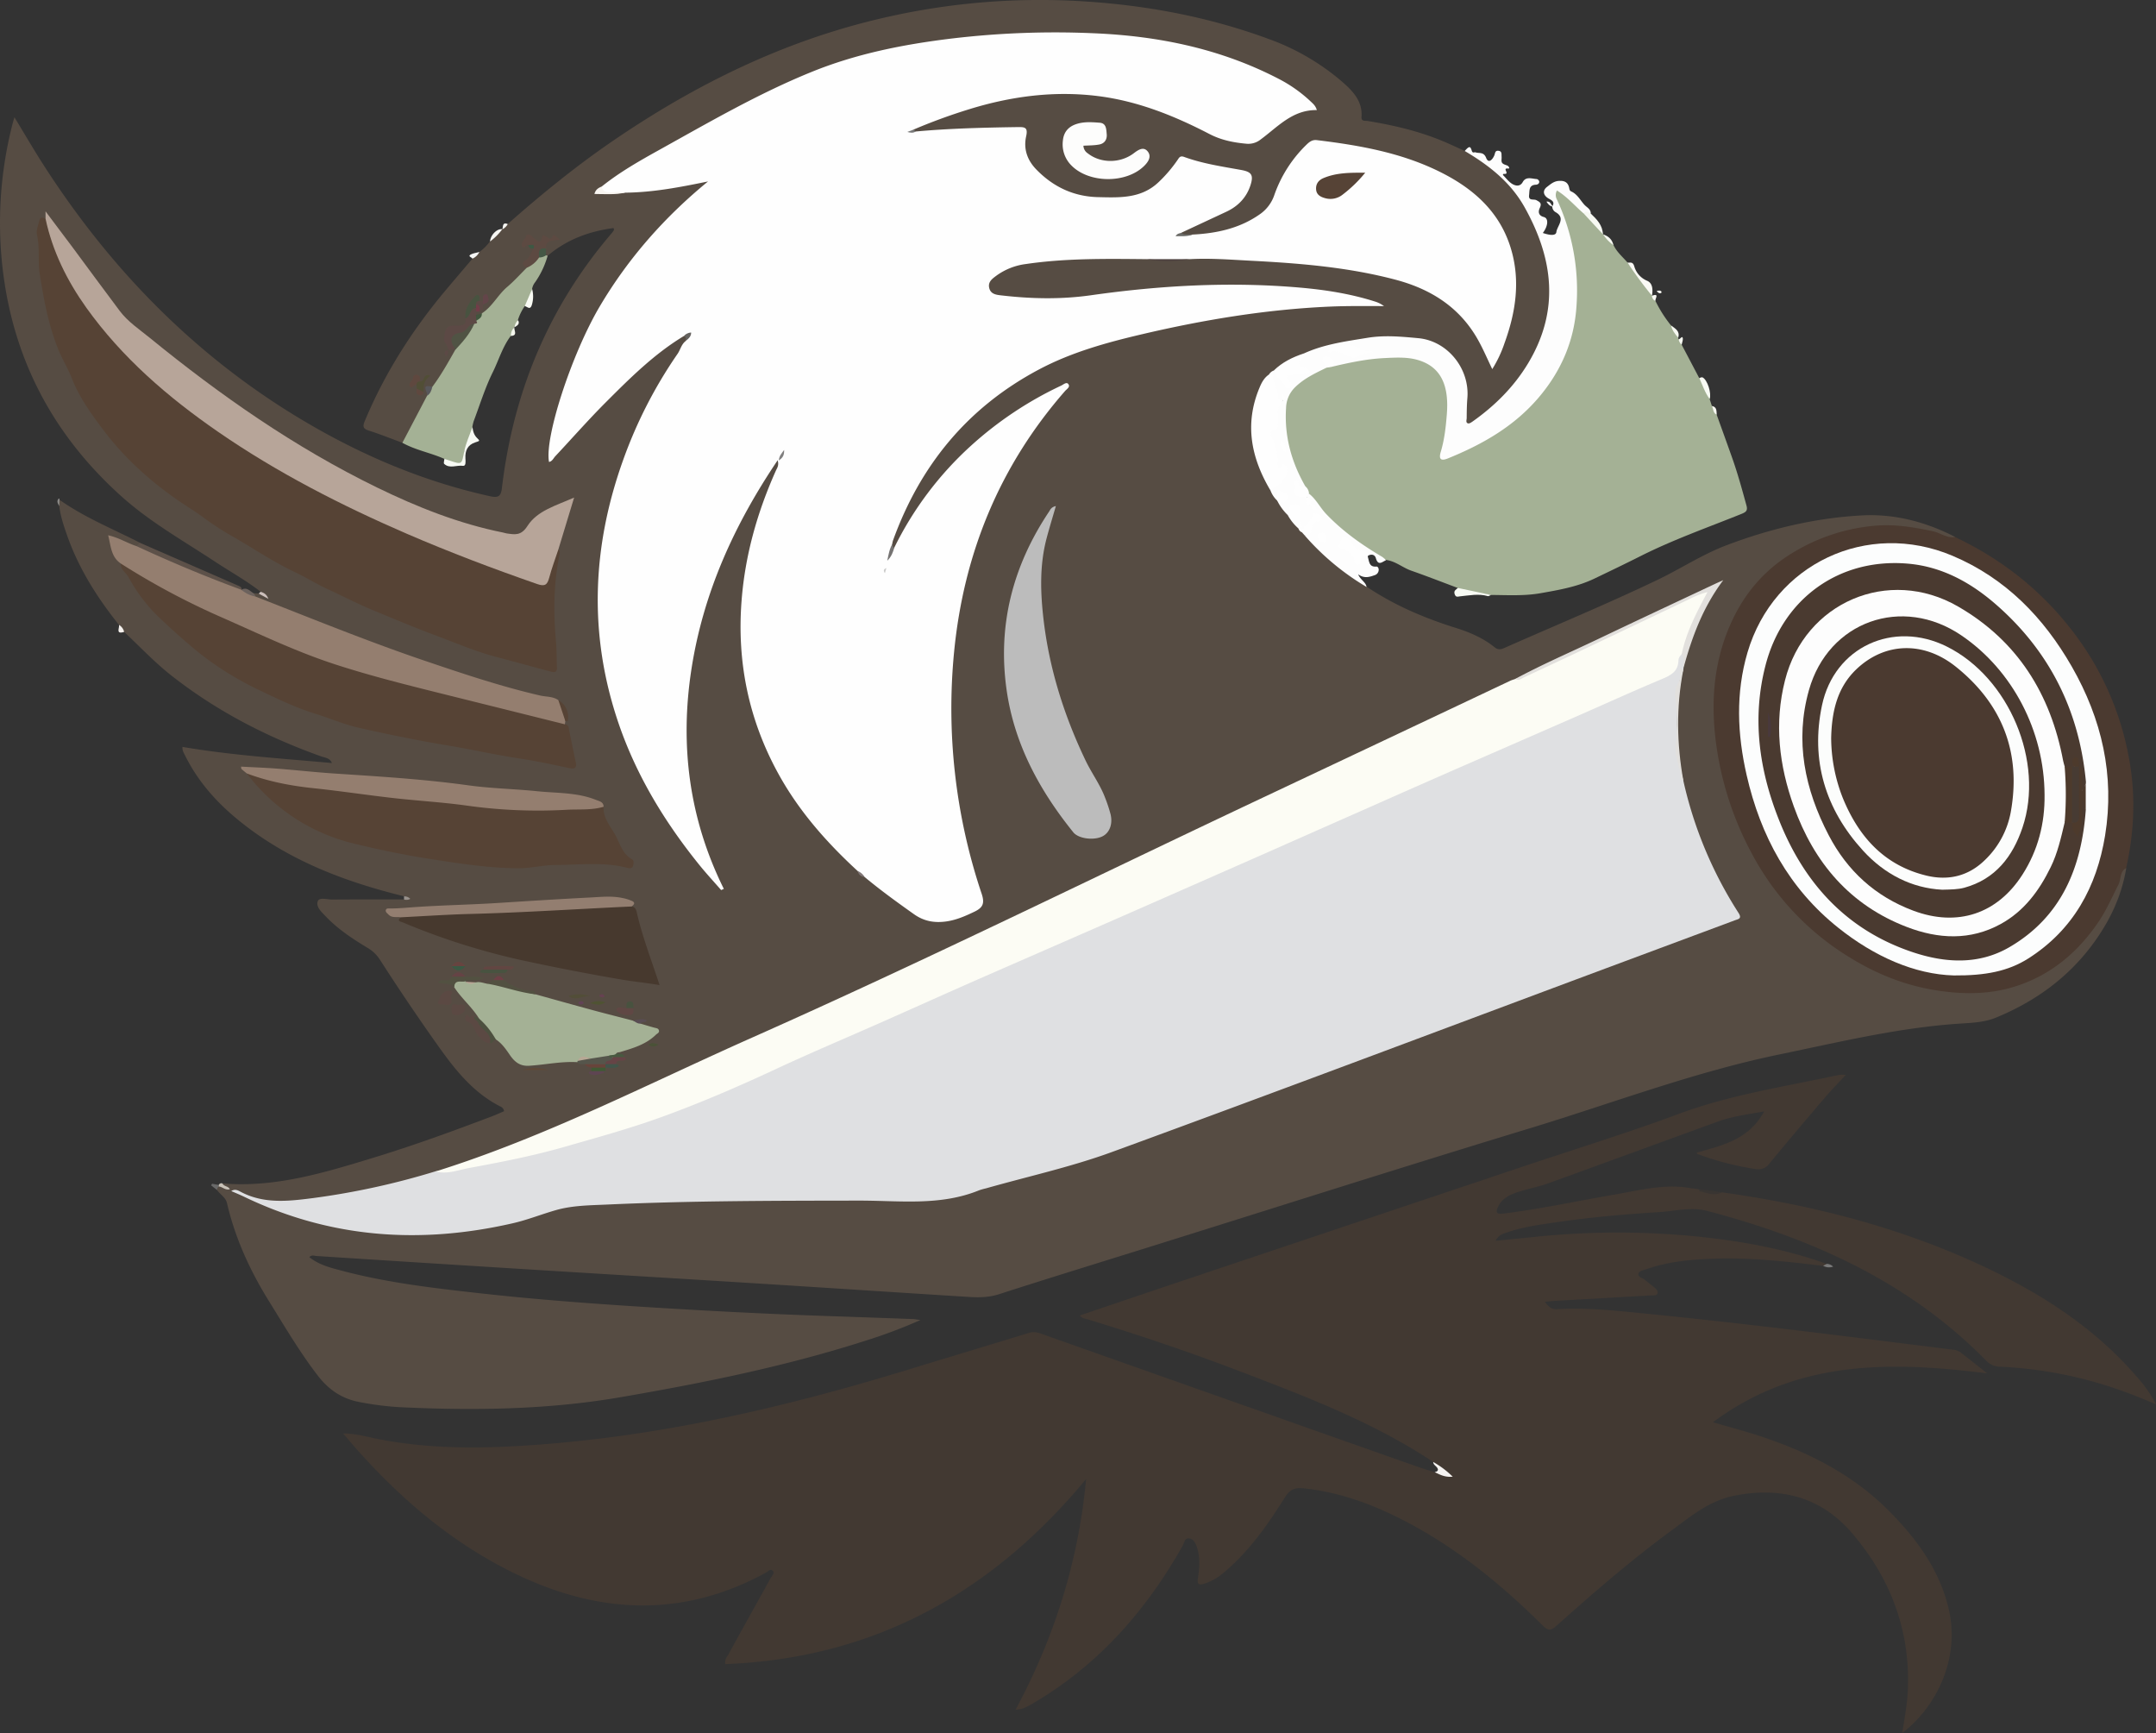 <svg xmlns="http://www.w3.org/2000/svg" viewBox="0 0 1231.81 989.89"><rect x="0" y="0" width="1231.81" height="989.89" fill="#333333" stroke="none"/><defs><style>.cls-1{fill:#564c43;}.cls-2{fill:#423932;}.cls-3{fill:#a4b195;}.cls-4{fill:#4b3a30;}.cls-5{fill:#fdfdfd;}.cls-6{fill:#5d5149;}.cls-7{fill:#f7faf4;}.cls-8{fill:#f8fbf4;}.cls-9{fill:#fafaf5;}.cls-10{fill:#f7f9f3;}.cls-11{fill:#f8faf3;}.cls-12{fill:#f5f3f1;}.cls-13{fill:#f6f6f3;}.cls-14{fill:#393532;}.cls-15{fill:#6c625d;}.cls-16{fill:#f6f8f1;}.cls-17{fill:#f6f7f6;}.cls-18{fill:#c8c1b7;}.cls-19{fill:#f5f1ee;}.cls-20{fill:#ccbfbb;}.cls-21{fill:#696969;}.cls-22{fill:#f4f7ee;}.cls-23{fill:#797979;}.cls-24{fill:#97908b;}.cls-25{fill:#8a8987;}.cls-26{fill:#fefefe;}.cls-27{fill:#dfe0e2;}.cls-28{fill:#fcfcf4;}.cls-29{fill:#564335;}.cls-30{fill:#b7a599;}.cls-31{fill:#947e6f;}.cls-32{fill:#bcbcbc;}.cls-33{fill:#47392e;}.cls-34{fill:#937e70;}.cls-35{fill:#fdfdfc;}.cls-36{fill:#e2e0dd;}.cls-37{fill:#5d4a42;}.cls-38{fill:#5c4945;}.cls-39{fill:#5b4943;}.cls-40{fill:#505344;}.cls-41{fill:#525141;}.cls-42{fill:#55554b;}.cls-43{fill:#485340;}.cls-44{fill:#4d503f;}.cls-45{fill:#604744;}.cls-46{fill:#624642;}.cls-47{fill:#5f4837;}.cls-48{fill:#f8f5f1;}.cls-49{fill:#524e38;}.cls-50{fill:#514e36;}.cls-51{fill:#5f483f;}.cls-52{fill:#664446;}.cls-53{fill:#4e4240;}.cls-54{fill:#68443b;}.cls-55{fill:#5e4552;}.cls-56{fill:#455745;}.cls-57{fill:#634549;}.cls-58{fill:#48523f;}.cls-59{fill:#4f5333;}.cls-60{fill:#41554a;}.cls-61{fill:#405934;}.cls-62{fill:#654345;}.cls-63{fill:#674440;}.cls-64{fill:#3b5944;}.cls-65{fill:#58575b;}.cls-66{fill:#757372;}.cls-67{fill:#485940;}.cls-68{fill:#594d53;}.cls-69{fill:#6e4046;}.cls-70{fill:#6a6a67;}.cls-71{fill:#4a5237;}.cls-72{fill:#65625f;}.cls-73{fill:#41553d;}.cls-74{fill:#3e5843;}.cls-75{fill:#664151;}.cls-76{fill:#624256;}.cls-77{fill:#713d48;}.cls-78{fill:#b9a697;}.cls-79{fill:#807676;}.cls-80{fill:#787878;}.cls-81{fill:#fcfdfd;}.cls-82{fill:#564336;}.cls-83{fill:#807f7f;}.cls-84{fill:#cbcbca;}.cls-85{fill:#b7a895;}.cls-86{fill:#4a3a30;}.cls-87{fill:#4d3a2c;}.cls-88{fill:#473b33;}.cls-89{fill:#49393c;}.cls-90{fill:#fcfdfc;}</style></defs><title>Ресурс 1</title><g id="Слой_2" data-name="Слой 2"><g id="Слой_1-2" data-name="Слой 1"><path class="cls-1" d="M229.9,252.92c-6.37-2.34-12.67-4.9-19.14-6.94-3.51-1.11-3.6-2.48-2.3-5.59,11.27-27,26.78-51.36,45.47-73.77,5.28-6.32,10.65-12.58,16-18.87.69-1.95,2.61-2.62,4-3.85a27.41,27.41,0,0,0,6-6c1.58-3.1,4.3-5,7-7h0c.82-1.22,1.58-2.52,3.15-2.95,18.95-16.72,38.5-32.67,59.38-47,47.16-32.33,97.67-57.29,153.63-70.37A397.19,397.19,0,0,1,617.57.68c36.76,2.17,72.58,8.82,107.15,21.53a133.86,133.86,0,0,1,42,24.38c6,5.26,11.8,11,11.17,20.13-.2,2.82,2,2.14,3.39,2.37,15.81,2.56,31.29,6.26,46,12.78,3.18,1.41,6.33,2.87,9.49,4.31a50.62,50.62,0,0,1,18.84,11.41,95.63,95.63,0,0,1,24.58,37c12.42,33.29,5.83,62.82-17.69,88.88-5.56,6.16-11.39,12.17-18.38,16.83-1.76,1.18-3.5,3.09-5.82,1.78s-1.62-3.79-1.78-5.9c-.47-6.27,1.28-12.49-.37-18.86-3.08-11.85-14.58-21.82-26.68-23.12-22-2.36-43.09,1.23-63.78,8.34-6.11,2.62-12.2,5.3-17.21,9.86a29.66,29.66,0,0,0-3.34,2.78c-8.35,11-10.21,23.5-8.33,36.72a75.84,75.84,0,0,0,9.38,26.54,65.57,65.57,0,0,0,3.88,6.5c.28.36.53.74.77,1.12,1.71,2.63,3.67,5.08,5.62,7.54,1.73,2.6,3.94,4.82,5.74,7.37.7.83,1.46,1.62,2.24,2.38s1.59,1.55,2.4,2.32a179.09,179.09,0,0,0,29.88,25.84,22.6,22.6,0,0,1,4.06,3.57c15.7,10.58,32.92,17.93,50.9,23.55,8,2.5,15.59,5.74,22.13,11,2.09,1.69,3.6,1.41,5.79.44,29.16-12.91,58.67-25.08,87.4-38.86,13.28-6.36,25.7-14.59,39.59-19.83,25-9.45,50.92-15.62,77.61-17,18.48-.92,36.23,3.78,52.81,12.3-1.34,2.41-3.17,1.07-4.79.53-27.94-9.32-55.12-7.6-81.28,6-26.49,13.78-41.61,36.14-47.66,64.94-5.9,28-1.95,55.22,7,82A161,161,0,0,0,1027,521.48a149.94,149.94,0,0,0,43.58,31.34c23.8,11.43,48.66,16.49,74.7,10.71,20.57-4.57,36.68-16.29,49.26-33.45,7.27-9.91,12.48-20.59,17-31.83.56-1.39,1.32-2.78,3.27-2.4-2.65,16.28-9.64,30.69-19.38,43.77-14.27,19.17-33,32.56-55,41.62-6.8,2.8-14,3-21.08,3.47-34.85,2.33-68.65,10.54-102.68,17.58-48.5,10-94.77,27.61-142,42-72.39,22-144.48,45-216.7,67.58-29,9.08-58.14,18-87.1,27.35-5.79,1.88-11.43,1.95-17.22,1.59-40.38-2.52-80.75-5.19-121.13-7.72-44.86-2.8-89.74-5.47-134.61-8.26q-58.58-3.64-117.14-7.41c-1.22-.07-2.55-.84-4.06.65,5.42,4.34,11.85,6,18.12,7.63,26.13,7,52.92,10.06,79.71,13.05,30.44,3.39,61,5.7,91.56,7.64,36.23,2.3,72.49,4.18,108.78,5.4q23.21.78,46.41,1.64c1.09,0,2.17.26,4.6.56a287.71,287.71,0,0,1-31.32,11.79c-45.71,14.67-92.61,24.13-139.85,32.27-41.94,7.23-84.13,7.73-126.45,5.72a171.69,171.69,0,0,1-22.76-2.9c-10-1.82-17.66-7-23.84-15C171.34,772.49,162.85,758,154,743.76c-11-17.66-19.6-36.24-24.31-56.55-.77-3.29-3.88-4.89-5.67-7.45-.8-1-.58-1.73.47-2.32.3-.07.71,0,.91-.22.54-.5,2.89,1.53,1.78-1.26,29.94,2.54,58-6.09,86-14.62,23-7,45.68-15.26,68.2-23.82,2.28-.86,4.49-1.89,6.62-2.8-.32-2.05-1.76-2.5-2.86-3.08-15.42-8.07-25.65-21.3-35.43-35.1q-16.87-23.81-32.63-48.34a20.92,20.92,0,0,0-7.07-6.78c-8.56-5.16-16.9-10.66-23.86-17.94-2.38-2.5-5.85-5.54-4.56-8.78.92-2.33,5.4-.85,8.27-.88,13.66-.11,27.32-.06,41-.07a3.3,3.3,0,0,1,1.89-.66,16,16,0,0,1-1.91-1.14c-35.19-8.61-68.42-21.44-96.56-45.11-11.81-9.93-21.73-21.48-28.6-35.43-.65-1.32-1.58-2.55-1.43-4.78,28.22,4.81,56.69,6.61,85.39,9.21-1.2-3-4-3-6.14-3.8-31.07-11.07-60-26-86-46.51C88,378,79.71,369.15,70.88,360.9c-1.93-.62-1.75-2.8-2.93-4-12.42-15.55-23-32.2-29.61-51.09-1.94-5.48-3.78-11-4.49-16.82a3.42,3.42,0,0,1,.18-3.48c12.91,9.12,27.38,15.34,41.48,22.26,1.48.73,2.95,1.49,4.42,2.23.29,1.62-.73,2.22-2,2.62-5.08-.31-8.86-4.23-14.11-4.82.23,5.25,2.46,9.75,5.87,13.78,10.47,19.15,25.22,34.46,42.13,48,15.86,12.72,33.4,22.32,52.05,30.17,18,7.57,36.24,13.88,55.47,17.58q35.5,6.84,71,13.58c10.92,2.07,21.83,4.27,32.83,5.87,4.45.65,5.07.12,3.77-3.95-1.93-6-1.44-12.61-4.31-18.4a3.49,3.49,0,0,1-.22-2.14c1.18-6.16.17-8.89-4.37-11.7-14.49-3.11-28.88-6.59-43-11.1-32-10.24-63.71-21.37-94.9-33.93-9.72-3.92-19.5-7.69-29.27-11.48-1.7-.66-3.5-1.12-4.94-2.34-.78-.8-1.41-1.65-1-2.86l2.85.1a10.84,10.84,0,0,0,2.76.44,3.37,3.37,0,0,1-1.7-1.48c-8.16-6.34-17.2-11.34-25.8-17-18-11.88-36.93-22.52-53.18-37C33.47,251.43,10.58,211.46,2.82,163A227.22,227.22,0,0,1,7,71.4c.32-1.28.71-2.55,1.25-4.43,5.47,9,10.51,17.67,15.9,26.12C61.53,151.58,108.52,200.48,167.9,237c35,21.47,72.13,37.67,112.36,46.5,4.66,1,6-.3,6.51-4.78C293.26,223.88,313.59,175,349.67,133a15.22,15.22,0,0,0,1.14-1.62c.06-.1-.06-.31-.23-1.12-14,1.86-26.74,6.56-37.65,15.8a1.19,1.19,0,0,1-1.34-.21,5.29,5.29,0,0,1-.62-3.55c-.77-4.65,2.58-5.29,5.9-6.17-1.52.7-3,1.3-4.57.51-.52-.26-1.28-.92-1.69-.11-2.16,4.28-4.41,1.76-6.73.2-2.57-1.72-3.21.36-3.67,2.15-.13.49,1.08.37,1.65.63a17.11,17.11,0,0,1,3.32,2.27,8,8,0,0,1-3,6.58c-1.72,1.56-1.49,2.95-.76,4.66-1.5,4.15-5.4,6.18-8.28,9.05-4.7,4.71-8.78,9.95-13.45,14.67-1.29,1.3-2.49,2.69-4.27,3.37-1.2.41-2.4.77-3.6,0a2.06,2.06,0,0,1-.32-2,3.3,3.3,0,0,1,1.57-1.24c1.71-.42,1.75-2.15,2.57-3.29.78-.83,1.77-1.52,1.84-2.91-1.07,0-.86,1.39-1.67,1.64a2.25,2.25,0,0,1-2-.09c-1.59-2.12-2.74-1-3.74.57-1.92,2.94-3.4,6-2.9,9.7,0,3-1.56,4.34-4.53,4.73-7.82,1-8.87,3-5.87,10.32a1.65,1.65,0,0,1-.11,1.78c-.13.18-.47.23-.56.38s.09.21.3-.15c1.16-.47,2.19-1.35,3.54-.81a2.6,2.6,0,0,1,.57,1.29,65.44,65.44,0,0,1-13,21.33c-4-.11-2.69,2.84-2.87,4.95-3.9,8.76-8.45,17.19-12.93,25.67C231.4,252.68,231,253.44,229.9,252.92Z"/><path class="cls-2" d="M818.84,835.07c-34.29-22.78-72.48-37.29-110.6-51.85-28.52-10.89-57.45-20.68-86.67-29.58-1.47-.45-3.28-.48-4.65-2.24,18.51-6.26,36.67-12.44,54.85-18.55q99-33.21,197.93-66.38c29.74-10,59.77-19.18,89.15-30.11,29.82-11.1,61-15.71,91.82-22.38a23.37,23.37,0,0,1,3.89,0c-4.41,4.78-8.44,8.88-12.16,13.24-10.59,12.4-21.14,24.85-31.5,37.45a7.84,7.84,0,0,1-7.82,3.11,165.34,165.34,0,0,1-33.19-8.62c-.24-.09-.36-.53-.51-.76,14.53-4.18,29.7-7.26,38.58-23.6-9.62,1.84-18.09,2.79-26.15,5.72-32.6,11.85-65.17,23.82-97.81,35.59-5.6,2-11.57,3-17.21,4.94-4.38,1.5-8.68,3.57-10.84,8.15-1.38,2.9-1.37,4.55,2.91,4,21.47-2.66,42.6-7.27,63.9-10.92,14.4-2.47,28.67-6.3,43.5-3.55,1.62.3,3.33.11,4.85.93,4.15,1.21,8.32,2.19,12.69,1.4,51.27,7.14,101,19.77,148.12,41.69,33.59,15.64,64.46,35.24,88.94,63.66a76.81,76.81,0,0,1,11,15.72c-6.33-2.54-11.88-5-17.57-7a238.82,238.82,0,0,0-71.53-14.48,10.82,10.82,0,0,1-7.9-3.39c-44.28-45.05-99.48-69.84-159.48-85.6-9-2.37-18.24.1-27.31.68-18.92,1.19-37.83,2.79-56.62,5.49-10.2,1.47-20.44,2.74-30.26,6.06-2.41.82-5,1.46-6.71,4.84,7.52-.74,14.37-1.39,21.21-2.1a455.55,455.55,0,0,1,97.18,0c24.2,2.66,48,7.08,70.92,15.36.09,1.92-1.13,1.25-2.11,1.07-20.67-2.44-41.34-4.83-62.21-4.11-13.16.46-26.24,1.58-38.79,6-1.69.59-4.22.94-4.56,2.58-.43,2,2.33,2.38,3.65,3.51,1.9,1.61,3.94,3.06,5.83,4.68.87.75,1.74,1.79,1.38,3-.42,1.46-1.85,1.12-3,1.18q-27.42,1.56-54.85,3.11c-2,.11-3.92.33-6.48.56,2,2.8,3.86,4.43,7.07,4.23,16.53-1,33,.8,49.35,2.42,26.16,2.58,52.29,5.5,78.39,8.58,32.87,3.89,65.7,8.07,98.54,12.16a8.06,8.06,0,0,1,3.74,1.23c5,3.8,9.91,7.76,15.64,12.28-55.34-6.94-108.63-7.86-156.7,27.91,9.55,2.78,17.8,4.95,25.9,7.59,27.82,9.07,53.6,21.92,74.49,42.88,15.91,16,29.09,33.8,34.34,56.33,6.41,27.53-6.39,55.22-26.59,70.75,1.29-8.38,2.84-16.26,3.19-24.31,1.48-34.12-9.73-63.87-31.57-89.56-17.83-21-41-27-67.62-21.71-14.32,2.85-25.08,12-36.27,20.19-22.8,16.78-44.22,35.28-65.31,54.15-3,2.67-4.58,3-7.72-.09-25.25-25.11-52.75-47.26-85-62.88-16.25-7.87-33.15-13.57-51.22-15.55-4.85-.53-8,.1-11,4.86-10,15.89-20.74,31.37-35.46,43.51A30.64,30.64,0,0,1,688,904.61c-2.74.81-4.15.68-3.58-3.15.88-5.89,1.39-12-.62-17.8-.77-2.23-1.85-4.65-4.44-4.92s-2.69,2.48-3.59,4.08c-20.47,36.26-47,66.85-83,88.59-7.43,4.49-8.8,4.93-12.5,5.13,22.07-41.1,35.93-84.76,40.26-131.71-53.64,64.8-121,102.4-206.15,105.7-.45-2.77,1-4.1,1.81-5.58,8-14.56,16.11-29.07,24.13-43.61.69-1.24,2.36-2.65,1.29-4-1.29-1.57-2.73.25-3.9.89-46,25.2-92.6,24.06-139.38,2.51-37.66-17.36-68.61-43.55-95.86-74.41-2-2.33-4-4.72-6.44-7.54,7.27,0,13.63,1.93,20.06,3.19,24.35,4.77,48.93,5.46,73.6,4.29,78.4-3.75,154.21-21,229-43.88,22.86-7,45.76-13.86,68.61-20.87a9.94,9.94,0,0,1,6.72,0Q700.81,799.3,807.66,837q6,2.1,12,3.91c2,.72,4.22,0,6.19,1.16C823.76,839.29,821.14,837.34,818.84,835.07Z"/><path class="cls-3" d="M976.79,227.92l1.29,4c1.68,1.25,1.39,3.59,2.75,5,2.89,8.06,5.81,16.1,8.67,24.17,3.21,9,5.76,18.27,8.29,27.52.76,2.78.14,3.73-2.66,4.87-19.43,7.83-39.23,14.79-58,24.25-8.66,4.37-17.41,8.56-26.15,12.75-9.75,4.68-20.31,6.51-30.82,8.36-9.35,1.65-18.84,1.06-28.28,1-6.36-1.22-13.18-.31-19-4-8.84-3.31-17.64-6.75-26.55-9.87-5-1.74-9-5.46-14.41-6.12A117.62,117.62,0,0,1,764,301.17a106.12,106.12,0,0,1-16.73-19,47.59,47.59,0,0,0-2.7-4.43,75.08,75.08,0,0,1-11-45.29,17.68,17.68,0,0,1,5.35-12,51.27,51.27,0,0,1,18.6-11.32,14.62,14.62,0,0,1,2.32-.67c11.48-3.73,23.38-5.07,35.33-5.74,7-.39,14.07.07,20.33,3.73,11.86,6.93,13.29,18.33,12.34,30.44a127,127,0,0,1-2.91,19.72c-.94,3.89.08,4.76,3.8,3.2,29-12.15,53.27-29.45,65.22-60.1,5.57-14.29,6.48-29.2,5.2-44.22a119.17,119.17,0,0,0-10.53-40.8c-.87-1.87-1.54-4,.14-5.59,2.06-1.89,3.62.29,5.16,1.36,4.11,2.88,7.5,6.56,11,10.11,3.68,4.39,8.67,7.69,11,13.2l.06.06a27.8,27.8,0,0,1,5.86,6.1c1.86,4,5.19,6.75,8,10,5.07,6,10.55,11.79,14,19h0c1.18.65,1.17,2.11,2,3a73.2,73.2,0,0,0,8.91,14c1.6,2.19,3.46,4.22,4.08,7a2.57,2.57,0,0,0,.25.9c1.29.63,1.2,2.05,1.75,3.1l10,19A23.9,23.9,0,0,1,976.79,227.92Z"/><path class="cls-4" d="M1214.76,495.85c-3.78,2-2.82,6.35-4.42,9.47-3.7,7.23-6.91,14.71-11.51,21.45-11.87,17.4-27.33,30.35-47.62,36.73-15.52,4.88-31.47,4.55-47.3,1.78-17.16-3-33.07-9.62-47.8-18.84a153.69,153.69,0,0,1-54.65-57.82,184.17,184.17,0,0,1-20.33-59.43c-3.92-24.67-2.74-49.06,7.34-72.15,7.28-16.66,18.35-30.42,34.28-40.37a108,108,0,0,1,48.87-16.41c11-.93,21.84.88,32.65,3.17,4.34.91,8,4.09,12.75,3.34,26.67,12.66,49.07,30.23,67.24,53.91a167.24,167.24,0,0,1,32,71.81C1220.3,453.64,1219.47,474.83,1214.76,495.85Z"/><path class="cls-5" d="M904.81,121.94c-5-4.28-9.25-9.42-15.26-13.12a5.28,5.28,0,0,0,0,5.18,123,123,0,0,1,11.16,60.84c-1.26,19.88-8.83,37.31-21.8,52.45-14,16.37-32.08,26.62-51.69,34.56-4,1.61-5.32.46-4.05-3.77,2.12-7,2.89-14.28,3.46-21.44,1.2-15-2.33-26.84-16.5-31-6.09-1.8-12.54-1.43-19.06-1.11-10.69.53-20.88,2.76-31.14,5.22a2.94,2.94,0,0,1,.15-1.85c.32-1.41-.51-2.42-1.7-2.27-2,.25-.6,1.67-.51,2.57.07.61.46,1.19.06,1.81-6.49,3.17-13,6.18-18.25,11.44a17.09,17.09,0,0,0-4.89,11.52c-1.07,16.19,3.06,31,11.08,44.95-3,2.16-4.18.12-4.92-1.89-.07,3.37.24,7,5.28,7.23,1.68,1.52.93,4.19,2.69,5.67.36.32.74.61,1.08,1-.08-.74-.92-.61-1.24-1.09-.89-1.53-1.09-3.3-1.87-4.86-.52-1.11.13-1.64,1-2,4.1,3.17,6.29,7.93,9.83,11.63,9.41,9.86,20.36,17.6,32,24.47a17,17,0,0,1,2.2,1.89c-2.17.92-4.49,3.51-5.83-1.14-.55-1.94-2.41-2.67-4.77-1.25a20.21,20.21,0,0,1-11-7.29c-.48-.62-1.88-2.49-3.06-.3a2,2,0,0,0,1.21,3.14c3.56,1.2,5.44,4,7.16,8,1.49-3.33,2.94-5.9,5.73-3.51,1,3.13.72,6.36,5,6,.83-.06,1.35.89,1.35,1.82a3.22,3.22,0,0,1-2.2,3.06c-2.9,1-5.9,2.16-9.57-.46,1.48,3.34,4.4,4.45,4.83,7.22A143.67,143.67,0,0,1,745.56,306c3.29-2.78,2.48-8.52,7.39-10.2-4,1.73-5.52,6.16-9.14,8.24a3.25,3.25,0,0,1-1.93-2.16c.92-3.13-1.09-6.2-.14-9.38a2.14,2.14,0,0,0-1.69-2.68c-1.74-.33-1.71,1.11-1.92,2.25a2.47,2.47,0,0,1-2.41,2.12,29.75,29.75,0,0,1-6-8.23,2.55,2.55,0,0,1,1.8-.45c1.17-.05,2.38-.17,2.32-1.76a1.78,1.78,0,0,0-1.57-1.63c-2-.31-1.1,1.49-1.47,2.33a3.83,3.83,0,0,1-1,1.58,15.2,15.2,0,0,1-4-6.1,4.88,4.88,0,0,1,3-3.66c2.5-1.31,3.67-3.75,4.69-6.19.42-1,.68-2.6-1.38-2.05-3.2.85-3.36-1.47-3.4-3.4a35.68,35.68,0,0,0-1.82-10.19c-1.21-3.78-3.47-7.65,1-11.2,1.43-1.12.4-3.82.7-5.77.46-3-.24-6.45,3.41-8.08.42-.16.71-.52,1.11-.71-.15-.31-.14-.16-.37.23-.32.57.12-.21-.37.28-2.55.38-2.93-1.37-3.38-3.23a60.15,60.15,0,0,0-4-12,5.11,5.11,0,0,1,2.76-2.31c3.21,2,4.58,5.92,7.94,7.94-2-5.78-2-5.73,4.38-6.71,1.88-.28,3.75-.77,5.79-1.06-5.94-2.9-6-3.68-1-9.88C756.34,196.65,768.69,195,781,193c9.84-1.66,19.63-.74,29.37.17,16.73,1.56,29.4,17.46,28,34.22-.32,3.81-.36,7.64-.39,11.46,0,1-.71,2.6.81,3,.73.18,1.82-.57,2.59-1.11,12.74-9,23.65-19.85,31.73-33.3,18-30,14.45-59.44-1.94-88.87-8.11-14.57-20.46-24.12-34.31-32.33,2.51-2.84,3.21-2.92,4-.21.53,1.72,1.47.74,2.22,1,2,.7,4.59-.44,6,3.12s3.71.93,4.69-1.41c.5-1.21.36-2.79,2.27-2.62,2.25.19,1.76,2,1.88,3.41s-.45,2.86.61,3.81,2.81.91,3.43,1.86c1.32,2.06-1.67.24-1.77,1.6-.06.81,1.88,2.89-1.11,2.49-.12,0-.46.58-.42.62,1.86,1.87,3.5,4.18,5.74,5.37,1.53.82,4.07,1.47,5.59-1.27,1.9-3.44,5.25-1.86,8.08-1.73a2,2,0,0,1,1.33,1.28c.28,1.28-1,1.92-1.78,1.94-4.32.14-3.65,3.44-4,6-.41,3.44,2.75,2,4.22,2.86,1.89,1.06,3.23,1.66,1.9,4.43-.61,1.27-1.47,4.18,2.31,5.17,2.85.74,2.45,5.15-.57,9.11,2.91,1,7.43,2.07,7.74-.54.41-3.48,5.57-7.91-.4-11.32a3.69,3.69,0,0,1-1.94-3.29c1.84-2.93-.77-3.66-2.43-4.72-3.09-2-2.94-4.67-.56-6.46,1.82-1.38,3.71-3.14,6.47-3.39,3.42-.32,5.55.73,6.19,4.06.17.91.33,1.57,1.11,1.92,3.52,1.55,5.12,4.92,7.51,7.57,1.43,1.59,3.65,2.42,3.71,5C907.51,123.1,906.15,120.87,904.81,121.94Z"/><path class="cls-3" d="M229.9,252.92,244,226.05c1-1.72,1-4,3-5.09,4.94-6.6,8.95-13.78,13-20.94,2.45-5.75,7.28-9.85,10.43-15.11,1.37-.14,1.9-.8,1.31-2.15,1-1.46,2.57-2.33,3.56-3.77,6-3.86,9.1-10.52,14.45-15.06,4-3.38,7.49-7.31,11.21-11,1.71-2.78,4.58-4.36,6.83-6.58,1.32-.57,2.64-1.16,4.11-.51l1,.2a50.17,50.17,0,0,1-7.1,15.09,8.59,8.59,0,0,0-1.8,3.94c-.71,3.56-.86,7.36-4.21,9.79a30.14,30.14,0,0,0-3.91,8,11.53,11.53,0,0,1-2,4h0c-1.18,1.45-.34,3.73-2.05,5-4.71,6.24-6.85,13.8-10.26,20.7-4.42,8.93-7.37,18.59-10.91,27.95a23.76,23.76,0,0,0-.78,3.36c-.49,4.41-1.06,8.76-3.89,12.5-1.28,1.69-.67,3.87-.57,5.81.14,2.77-1.08,3.55-3.56,3.13-2.9-.5-6-.39-8-3.21C246.08,258.62,237.46,257.15,229.9,252.92Z"/><path class="cls-6" d="M77.91,311.91l2-1.88,56,24.42c1.07.47,2.26.78,2.12,2.32l-.58.51c-5.09-.2-9.54-2.57-14.07-4.47-13.9-5.84-28-11.26-41.67-17.63C80.25,314.48,78,314.37,77.91,311.91Z"/><path class="cls-7" d="M253.91,262.13c1,.3,1.9.58,2.84.9,7.33,2.44,7,2.37,8.49-5.22.94-4.76,3.09-9.28,4.7-13.91.29,2.47.86,4.68,2.88,6.54,1.53,1.42,1.17,1.45-1.3,2.25-4.39,1.42-5.87,4.81-5.61,9.25.09,1.55.43,4.41-1.43,4.14-3.59-.53-7.55,1.82-10.73-1.14C253.32,264.53,253.84,263.09,253.91,262.13Z"/><path class="cls-8" d="M832.89,335.83l19,4c-.62.24-1.33.82-1.84.67-5.33-1.52-10.6-.39-15.89.13-1.23.12-2.41.76-3.07-1.31S832,336.84,832.89,335.83Z"/><path class="cls-9" d="M943.83,168.93a230.39,230.39,0,0,1-14-19c1.44.37,3-.8,3.89,2.17a12.66,12.66,0,0,0,7.25,8.23C944.35,161.72,944.41,165.52,943.83,168.93Z"/><path class="cls-10" d="M904.81,121.94c1.33-2.35,2.69,0,4,0,3.51,3.28,6.82,6.67,7,11.89Z"/><path class="cls-11" d="M976.79,227.92c-2.72-3.65-4.07-8-5.92-12,.62-.14,1.39-.59,1.84-.37C975.51,216.87,978,224.72,976.79,227.92Z"/><path class="cls-12" d="M818.84,835.07A52.11,52.11,0,0,1,830,843.49c-4.68.43-7.45-1.29-10.34-2.61,2.43-.46,2.24-1.82.9-3.17C819.75,836.91,818.9,836.29,818.84,835.07Z"/><path class="cls-11" d="M299.82,174.86l4.2-9.79a16.31,16.31,0,0,1,.08,8.25C303.1,177.63,301.51,175.24,299.82,174.86Z"/><path class="cls-13" d="M287,130.94a35.49,35.49,0,0,1-7,7C280.12,134.29,284.1,130.34,287,130.94Z"/><path class="cls-14" d="M983.8,681.05c-4.45,2.43-8.69.1-13-.59a.79.79,0,0,1,0-.44,1.33,1.33,0,0,1,.31-.37C975.42,679.42,979.57,680.53,983.8,681.05Z"/><path class="cls-15" d="M145,338.93l1.07,1.83c-3.85,1.08-6.53-.27-8.12-3.9l.16-.09C141.12,335.13,142.83,337.73,145,338.93Z"/><path class="cls-16" d="M958.83,192.91c-1.78-2.08-3.49-4.2-4.08-7C957.12,187.67,960,189.1,958.83,192.91Z"/><path class="cls-17" d="M273.9,143.9a8,8,0,0,1-4,3.85c-.26-.86-3.47-1.4-.16-2.72C271.13,144.48,272.53,144.33,273.9,143.9Z"/><path class="cls-10" d="M921.82,140a21.29,21.29,0,0,1-5.86-6.1C919,134.9,921.08,136.76,921.82,140Z"/><path class="cls-18" d="M127.15,676c.66,1.76,3.19,1.34,4.18,3.29-2.69.72-4.2-1.42-6.23-1.55-.41-.12-.57-.29-.48-.5s.22-.35.34-.35A1.65,1.65,0,0,1,127.15,676Z"/><path class="cls-19" d="M68,356.93a6.45,6.45,0,0,1,2.93,4C65.89,362.53,68.35,358.68,68,356.93Z"/><path class="cls-11" d="M980.83,236.9c-2.21-1-1.83-3.35-2.75-5C981,232.43,980.68,234.8,980.83,236.9Z"/><path class="cls-20" d="M148.88,338c1.68.59,3.38,1.16,4.47,4.07l-5.53-3Z"/><path class="cls-21" d="M125,676.85a3.43,3.43,0,0,0,.14.85,2.14,2.14,0,0,0-1.11,2.06l-3.41-2.69.56-.92Z"/><path class="cls-22" d="M291.89,191.89a6.59,6.59,0,0,1,2.05-5C293.45,188.65,296.1,191.69,291.89,191.89Z"/><path class="cls-16" d="M960.83,196.91a5.15,5.15,0,0,1-1.75-3.1c.9-.15,1.87-1.88,2.25-1C961.8,193.91,961.05,195.52,960.83,196.91Z"/><path class="cls-23" d="M1041.63,723l2.11-1.07a5.2,5.2,0,0,1,3.59,1.55A6.71,6.71,0,0,1,1041.63,723Z"/><path class="cls-9" d="M945.84,171.92a3.23,3.23,0,0,1-2-3C948.42,167.29,945.43,170.75,945.84,171.92Z"/><path class="cls-9" d="M946.5,166.24c1.26-.36,2.07-.44,2.71.23.13.14.08.75-.06.82C948.08,167.88,947.37,167.24,946.5,166.24Z"/><path class="cls-24" d="M230.82,512a4.67,4.67,0,0,1,3.59,1.42,4.62,4.62,0,0,1-3.57.38Z"/><path class="cls-5" d="M887.29,118.09c-2.26-.53-2.84-1.65-3.76-2.93C886,114.83,886,116.93,887.29,118.09Z"/><path class="cls-13" d="M290.11,128A7.18,7.18,0,0,1,287,131C287.52,129.44,286.91,126.69,290.11,128Z"/><path class="cls-22" d="M294,186.91a6.22,6.22,0,0,1,2-4C297.19,185.16,295.45,186,294,186.91Z"/><path class="cls-25" d="M34,285.54,33.85,289c-.82-1.4-1.76-2.8-.2-4.31a1.33,1.33,0,0,1,.32.34A1.53,1.53,0,0,1,34,285.54Z"/><path class="cls-26" d="M523.14,75.12c19.4-1.78,38.86-2.23,58.33-2.53,4.07-.06,5.94.14,4.81,5.28-1.58,7.17.57,13.63,6,19.13,9.7,9.9,21.35,15.28,35.09,15.6,12.12.28,24.46.93,34.38-8.37a79.06,79.06,0,0,0,11-12.81c.95-1.37,1.47-2.64,3.81-1.78,10.52,3.83,21.59,5.46,32.55,7.44,5.95,1.08,7.26,2.87,5.29,8.86-2.3,7-7.12,11.9-13.73,15-8.55,4-17.15,8-25.72,12-.72.92-1.48,1.74-2.53,1.25,2.73,0,5.75.59,8.76-.19,14-.7,27.36-3.55,39-11.89a21.78,21.78,0,0,0,7.87-10.65A74.15,74.15,0,0,1,746.7,82.4c1.64-1.55,3.21-2.66,5.69-2.36,24.7,3,49.06,7.29,71.52,18.74,18.43,9.39,33,22.5,39.25,42.94,5.64,18.46,2.88,36.56-3.57,54.29a69.48,69.48,0,0,1-7,14.82c-2.84-5.86-5.23-11.54-8.24-16.87-10.45-18.53-26.92-28.87-47.06-34.2-26.88-7.11-54.4-9.36-82-10.8-11.79-.61-23.6-1.57-35.43-.94a161.22,161.22,0,0,1-25,0c-23-.21-45.95-.56-68.76,2.8a36.46,36.46,0,0,0-17,6.77c-2.18,1.65-4.73,3.41-3.92,6.88s3.83,3.89,6.61,4.22c17.07,2,34,2.4,51.21,0,39.65-5.65,79.53-7.89,119.54-4.43,14.6,1.27,29.09,3.52,43.12,8a16.89,16.89,0,0,1,5.07,2.58c-10.7,0-21.26-.16-31.81.33-36.2,1.66-71.75,7.59-107,15.88-20.15,4.74-39.94,10.24-58.32,20-40.71,21.6-67.91,54.72-83.44,97.81a13.62,13.62,0,0,0-.41,1.94c-.71,1.83-.09,3.94-1,5.29a6,6,0,0,1,2.13-3.16,194,194,0,0,1,43.8-58.26,208.36,208.36,0,0,1,51.64-34.42c1.24-.59,3-2.22,4-.93,1.38,1.68-.8,2.88-1.79,4-37.39,42.75-57.91,92.75-63.41,149A332.43,332.43,0,0,0,560.9,510.64c1.76,5.31.65,7.75-3.92,10-5.26,2.53-10.52,4.87-16.38,5.69-6.71.94-12.72-.1-18.42-4.15-9.63-6.83-19.19-13.73-28.26-21.3-1.32-1-2.83-1.87-3.83-3.29-17.73-16.29-33.53-34.16-45.24-55.38-17.05-30.89-23.89-63.92-21.16-99.06,2-26,9-50.66,19.63-74.38.65-1.46,1.83-2.8,1-5.89-24.91,36.92-42.5,75.8-49.24,119.13-6.79,43.64-1.37,85.71,18.47,125.71l-1.53.68c-4.19-4.81-8.54-9.49-12.54-14.45-19.67-24.37-35.78-50.79-46-80.58-17.34-50.72-15.33-101.11,2.74-151.15a260.92,260.92,0,0,1,30.88-60.08c1.67-2.42,2.21-5.57,4.76-7.42.34-1.2,2.57-3.11-1.06-2.83-16.9,10.17-30.77,24-44.55,37.77-10,10-19.33,20.64-29,30.95-1.09,1.16-1.71,2.9-3.57,3.25-2.67-13.92,13-61.85,29-88.88,16.24-27.45,37-51,61.84-71.34-15.72,3.23-31.35,6.27-47.35,6.41a45.23,45.23,0,0,1-9.86.31c-2.09-.14-4.65-.42-3.55-3.8,10.27-8.25,21.69-14.71,33.14-21.07,28.34-15.74,56.41-32.05,86.51-44.29C489,30.74,515.94,25.4,543.29,22.06A500.33,500.33,0,0,1,625,19c37,1.55,72.56,8.87,105.67,26.09a80,80,0,0,1,18.26,12.95c1.3,1.23,2.74,2.4,3.43,4.85-13.86-.25-22.25,9.53-32,16.7a11.26,11.26,0,0,1-8.19,2.51c-7.35-.65-14.45-2.07-21.08-5.51-20-10.39-40.84-18.78-63.37-21.66-25.15-3.22-49.8,0-74,7.47A324.9,324.9,0,0,0,522,74c-.64,1.43-2.17,1.18-3.28,1.7C520.11,75.08,521.68,75.48,523.14,75.12Z"/><path class="cls-27" d="M961.92,381.12l-.2,1.72a44,44,0,0,0-3.4,18c.09,10.07-.62,20.15.28,30.23.46,5.12,2,9.89,3.15,14.8a233.08,233.08,0,0,0,31.55,75.6c2.12,3.32-.12,3.47-2.08,4.2L917.8,553c-94.17,35.1-188.2,70.57-282.59,105.06-23.37,8.54-47.9,13.91-71.9,20.73a35.79,35.79,0,0,0-3.84,1.08c-22.25,9.11-45.61,5.88-68.6,5.91-48,.07-95.94.07-143.87,2.25-9.8.45-19.8.47-29.25,3.15-8.29,2.35-16.33,5.61-24.78,7.54-52.85,12.11-104.14,8.59-153.45-15.12-2.36-1.14-4.8-2.13-7.39-3.27,2.12-1.38,3.85-.39,5.32.39,13.33,7.1,27.38,5.41,41.47,3.61A430.51,430.51,0,0,0,249,669c6.33-.11,12.36-2.12,18.55-3.13,25.66-4.15,50.87-10.46,75.79-17.86a615.15,615.15,0,0,0,83.2-31.12c27.8-12.85,55.95-24.91,83.95-37.33Q579,549.21,647.6,519.11q56-24.56,112-49.26,45.43-20.14,90.94-40.1c33.21-14.61,66.31-29.47,99.72-43.62,3.81-1.61,6.45-3.76,7.28-8.05.4-2,.66-5,4.19-4.34C963.49,376.16,962.11,378.65,961.92,381.12Z"/><path class="cls-28" d="M960.8,373.84a4.6,4.6,0,0,0-1.84,3.43c-.17,6.5-4.64,8.59-9.83,10.76-15,6.28-29.82,13-44.73,19.56q-34.87,15.26-69.75,30.47-26.24,11.49-52.43,23.12-31,13.69-62,27.42-41,18.06-82,36.06c-26.31,11.54-52.66,23-79,34.54-18.53,8.15-37,16.47-55.5,24.67-20.15,8.92-40.47,17.46-60.44,26.78-22,10.24-44.18,19.81-67,28-17.79,6.34-36,11.34-54.14,16.54-17.9,5.13-36.08,8.63-54.31,12-6.13,1.12-12.36,3.74-18.89,1.92,62.76-19.69,121.09-49.94,180.92-76.51,97.45-43.27,193.07-90.5,289.51-136q71.76-33.82,143.47-67.74c.9-.42,1.86-.69,2.79-1,6.11-1.7,11.65-4.78,17.28-7.51,20-9.68,40.17-19,60.27-28.43,9.75-4.58,19.28-9.64,29.26-13.74,1-.42,2.16-1.32,3.18-.13.75.87.31,2-.16,2.8a191.47,191.47,0,0,0-13.75,32C961.64,373.19,961.17,373.51,960.8,373.84Z"/><path class="cls-29" d="M319,313.89c1.21,1.08.81,2.34.54,3.69-3.33,16.37-3.34,32.86-1.85,49.42.43,4.8.29,9.64.51,14.46.11,2.7-1.71,2.62-3.33,2.2-10.39-2.73-20.74-5.65-31.14-8.38-11.67-3-22.72-7.82-34-12-12.22-4.55-24.24-9.61-36.29-14.58-9-3.69-17.52-8.2-26.3-12.21-6.14-2.81-12.13-6.61-18.25-9.49-12.27-5.78-23.43-13.31-35.08-20.06a168.76,168.76,0,0,1-17.42-11.21c-4.63-3.5-9.6-6.42-14.35-9.7-16.22-11.19-30.76-24.27-42.63-39.95-7.07-9.34-14-18.85-18.43-30.14-2.07-5.33-5.28-10.5-7.51-15.95-5.72-14-8.42-28.67-10.77-43.54-1.17-7.44.18-14.91-1.56-22.3-.59-2.5.71-5.5,1.35-8.22.5-2.12,2-1.8,3.5-1,1.45.55,1.79,1.84,2.1,3.16,5.42,22.94,17.45,42.38,32.42,60.11,26.88,31.84,60,56,95.67,77,38.2,22.41,78.48,40.32,119.84,55.94,9.19,3.47,18.39,6.92,27.75,10,7.45,2.41,7.42,2.47,10-5.19.84-2.53,1.56-5.09,2.31-7.65C316.6,316.48,316.89,314.53,319,313.89Z"/><path class="cls-29" d="M322.74,413.72c2.36.21,2.17,2.19,2.5,3.72,1.27,6,2.37,12,3.72,17.91.82,3.56-1,4-3.67,3.39-9.47-2-19-4.07-28.51-5.5-13.89-2.09-27.56-5.23-41.4-7.51-16.76-2.77-33.41-6.23-50-9.93-8.62-1.92-16.84-5.52-25.29-8.13-10.95-3.39-21.22-8.31-31.41-13.22A177.6,177.6,0,0,1,113.88,373c-7.47-6.05-14.61-12.42-21.58-19A93,93,0,0,1,73.39,329.6C72,327,68.73,325.41,69,321.87c2.24-.56,3.81.93,5.46,1.92a494,494,0,0,0,52.08,27.42c15.47,7,31.23,13.33,46.77,20.17,17,7.49,35,11.74,52.83,16.6,30.5,8.34,61.35,15.37,92,23.25C319.85,411.68,321.83,411.72,322.74,413.72Z"/><path class="cls-30" d="M319,313.89c-1.77,5.37-3.78,10.67-5.22,16.12-1.08,4.08-2.5,5.11-6.86,3.59-25.15-8.74-50-18.13-74.47-28.71-37.65-16.31-74.07-34.92-107.9-58.27-28.65-19.79-54.79-42.3-75.22-70.84-11-15.45-19.33-32.18-23.31-50.87v-4.19c5.55,7.39,10.48,13.88,15.34,20.42,9,12.16,18,24.4,27.07,36.49,4.66,6.18,11.15,10.47,17.07,15.29,40.37,32.9,82.89,62.61,129.83,85.5,23.07,11.24,46.86,20.72,72.18,25.79.65.13,1.28.39,1.94.48,4.68.65,8.24,1.48,11.92-4.27,5.61-8.75,16.22-11.58,26.65-16.21Z"/><path class="cls-29" d="M344.88,460.82c-.44,6.53,4,11.23,6.78,16.33,2.56,4.76,4,10.66,9.41,13.65,1.23.68,1,2.42.64,3.71-.54,1.74-2.15,1.52-3.35,1.2-13.44-3.53-27.14-1.69-40.69-1.65-7.19,0-14.35,1.93-21.71,1.89-16.95-.11-33.6-2.73-50.26-5.32-14.69-2.28-29.23-5.31-43.66-8.82a108.38,108.38,0,0,1-27.15-10.6A109.58,109.58,0,0,1,141,441.77c1.26-.89,2.57-.51,3.83-.08,18.32,6.23,37.55,7.11,56.49,9.75,22.27,3.11,44.68,4.85,67,7.45,20.38,2.38,40.76,3.46,61.27,1.69C334.61,460.14,339.8,459.48,344.88,460.82Z"/><path class="cls-31" d="M322.74,413.72Q289,405.31,255.19,396.9c-21.4-5.34-42.85-10.62-63.82-17.45-22.6-7.36-44-17.72-65.76-27.28A423.15,423.15,0,0,1,69,321.87c-5.6-3.8-5.64-10-7.21-16.12,5.95,1.27,10.78,4.43,16.12,6.16,19.68,9.09,39.65,17.51,60,24.95a17,17,0,0,0,8.11,3.9C177.72,353.15,209.21,366,241.44,377c22.15,7.52,44.3,15,67.11,20.27,3.5.81,7.31.45,10.46,2.64a18.25,18.25,0,0,1,4,12C322.91,412.49,322.82,413.1,322.74,413.72Z"/><path class="cls-32" d="M603.26,289.06c-1.87,6.46-3.67,12.3-5.24,18.2-4.1,15.39-3.62,31-1.8,46.62,3.3,28.19,11.76,54.92,24,80.49,3.44,7.2,8.28,13.68,11.13,21.2a83.69,83.69,0,0,1,3.14,9.45c1.39,5.6-.52,10.59-4.51,12.65-4.85,2.52-13.75,1.48-16.76-2.26-19.34-24-33.71-50.4-38.1-81.29-5.27-37.09,3.57-71,24.33-102C600.11,291.07,600.58,289.68,603.26,289.06Z"/><path class="cls-33" d="M360.85,517.78c2.08.24,2.61,1.84,3,3.5,3.17,13.88,8.34,27.14,13,41.41-7.56-1.29-14.88-2-22.05-3.22q-27.83-4.77-55.45-10.72a395,395,0,0,1-69.1-21.83c-1.1-.46-3.95-.71-1.22-3,5.31-3.05,11.35-2.31,16.94-2.44,19.73-.46,39.44-1.55,59.15-2.43,15.73-.71,31.48-1.22,47.18-2.62C355.16,516.22,358.25,515.62,360.85,517.78Z"/><path class="cls-3" d="M329.85,606.7c-9.26-.53-18.34,1.48-27.53,2.06-5.17.33-8.24-2.15-10.91-6-2.3-3.36-4.61-6.78-8.14-9.07-4.22-3.12-7.11-7.3-9.54-11.86-4-6.59-10.1-11.51-14.25-18,.41-4.39,1.54-5,6.77-3.44a1.12,1.12,0,0,1-.31.41c1.91,1,3.91.55,5.9.34,2.14-.55,4.13.3,6.17.69,10-1.06,18.5,4.49,27.9,6.1,10.74,3,21.46,6,32.22,8.92C346,579,353.84,580.93,361.7,583c1.42.57,3.18.29,4.27,1.7,2.67.78,5.32,1.63,8,2.33,1,.26,2.08.3,2.45,1.37.51,1.47-.86,1.85-1.67,2.63-5.74,5.61-13.16,7.71-20.52,9.92-.76.23-1.69,0-2.14.91-.25,2.31-2.18,2-3.68,2.37-3.27.41-6.43,1.67-9.79,1.52-2.56-.38-5.17-1.48-7.64.34A3.56,3.56,0,0,1,329.85,606.7Z"/><path class="cls-31" d="M344.88,460.82c-6.95,2.08-14.2,1.32-21.25,1.73a291.91,291.91,0,0,1-57.11-2.42c-13.94-1.93-28-2.72-42-4.31-15.13-1.72-30.19-4-45.33-5.6-13.1-1.35-25.87-3.82-38.21-8.45-1-.84-2.06-1.65-3-2.53-.18-.16-.13-.59-.28-1.35,7,.38,13.9.63,20.77,1.16,10.58.82,21.13,2,31.71,2.72,25.82,1.71,51.62,3.23,77.29,6.79,13.12,1.82,26.46,2.05,39.65,3.4,11.18,1.14,22.63.62,33.34,4.91C342.35,457.65,344.79,457.92,344.88,460.82Z"/><path class="cls-34" d="M360.85,517.78c-30.69,1.4-61.35,3.47-92.07,4.26-13.28.35-26.53,1.26-39.8,1.92-2.38-.41-5.07.52-7.07-1.62-.67-.72-1.72-1.35-1.49-2.42.27-1.26,1.54-1,2.49-1,5.31,0,10.59-.58,15.88-.91,15.39-1,30.81-1.28,46.2-2.27,17.36-1.11,34.72-2.2,52.1-3.09,6.15-.31,12.21-1,18.28.23a25.22,25.22,0,0,1,5.66,1.73C363.18,515.57,362.28,516.78,360.85,517.78Z"/><path class="cls-35" d="M619,83.23a5.38,5.38,0,0,0,2.47,4.34c7.39,5.84,18.58,5.78,26.25,0,2.38-1.78,5.48-4.11,7.95-1.14s.35,6.09-2,8.39c-10.32,10.13-31.55,9.91-41.57-.35a17,17,0,0,1-4.83-14.17c.46-4.8,3.06-7.9,7.66-9.43,4.41-1.46,8.92-1.11,13.38-.77,3.85.29,3.74,3.83,4,6.5.3,3.17-1.33,5.54-4.62,6C624.94,83.1,622.11,83.05,619,83.23Z"/><path class="cls-26" d="M725,213.93c1,.2,2.57-.53,2.52,1.42-.11,4.16,3.07,7.53,2.74,11.79-.1,1.27,1.38,1.69,2.62,1.76h0c-3.23,3.27-2.94,7.45-3,11.56,0,2.32.92,5.15-2.88,5.77-1.08.18-1.27,1.58-.81,2.51A34.6,34.6,0,0,1,729.9,267c2.32,1.13,2.34-3.72,4.45-1.33,1.47,1.67,1.29,3.74.27,6-1.86,4.07-5.18,6.31-8.84,8.32-11-18.54-14.83-37.83-6.21-58.45C720.79,218.56,722.26,215.78,725,213.93Z"/><path class="cls-36" d="M960.8,373.84c2.51-12.65,8.49-23.89,14.76-35.67a51,51,0,0,0-10.66,4.18Q934,357.07,903.15,371.72c-10.78,5.1-21.59,10.13-32.39,15.17-1.59.75-3.09,2.2-5,.88,15.19-8.18,31-15,46.59-22.41,22.47-10.73,45-21.26,67.56-31.87,1.15-.54,2.32-1.05,4.66-2.1-11.74,15.66-17.8,32.42-22.6,49.73C961.37,378.72,962.82,376,960.8,373.84Z"/><path class="cls-26" d="M744.87,201.91c.06.15.12.3.17.46,1,2.88-4,3.22-2.7,6.09,1.09,2.43,5.11.61,6,4.33-3.39.43-6.8.92-10.22,1.25-1,.09-2.15-.4-2.7.6s.23,2,.88,2.65c1.2,1.28,2.57,2.84.73,4.11-2.34,1.6-2.62-1.14-3.78-2.34-2.18-2.26-4.44-4.37-5.47-7.44C732.62,206.9,738.5,204,744.87,201.91Z"/><path class="cls-37" d="M308,147.07a15.61,15.61,0,0,1-7,5.86c-2.12-1.14-3.5-2.66-.68-4.29s2.83-4.69,4.67-6.71c-.53-1.38-2.32-.88-3-2-1.47-.69-2.45,2.88-3.64.78s1.61-3.67,2.12-5.75c.36-1.45,2.16-1.15,3.31-.16a23.61,23.61,0,0,0,3,2.64c.9.54,2.22,1,2.66-.81.63-2.65.67-2.66,2.86-1.34,1.42.86,2.42,2.25,3.61-.69.48-1.19,2.36,1.3,4.07,2.14-3.3,1.22-8.29-.59-8,5.21C310,143.18,309.18,145.26,308,147.07Z"/><path class="cls-38" d="M272.06,183.26c1.29,1.64-.19,1.48-1.1,1.69-2.61,2.6-4.56,5.75-8.78,6.61s-2.18,4.66-2.26,7.35a6.7,6.7,0,0,1-4,1h0c.39-2.55-2.48-3.76-2.19-6.71.61-6,1.27-7.26,7.33-7.25,2.91,0,5.49,0,4.86-4,1.87-2.23,1-7.2,6.16-6.12a1.68,1.68,0,0,1-.16,2.12c0,.67,0,1.35,0,2A2.69,2.69,0,0,1,272.06,183.26Z"/><path class="cls-36" d="M961.75,445.86c-.46-.19-1.3-.37-1.31-.57-.18-6.39-3.48-12-3.07-18.89.52-8.56,1.24-17.3,0-26-.46-3.35-.54-7.51,1.75-10.88,1.3-1.93.52-4.2.66-6.31.19-2.85,1.21-.58,1.9-.34C957.63,403.85,958,424.85,961.75,445.86Z"/><path class="cls-39" d="M279.94,595.83c-3.1,0-4.39-1.93-6.5-4-2.57-2.57-2.3-7.16-6.43-8.27-1.33-.36-1.38-2-1-3,1-2.19,1.41.08,2.15.38s1.73-1.92,2.75-.11c3.63,2.38,5.54,6.42,8.93,9.12C281.52,591.25,281.61,593.84,279.94,595.83Z"/><path class="cls-26" d="M735.72,294.19c.5-.63,1.57-1.54,1.42-1.85-1.42-2.83,0-4.1,2.51-4.34s3.83,2.72,3.51,3.92a13.26,13.26,0,0,0,.58,8.18c.38,1.1-.77,1.66-1.86,1.78A28.29,28.29,0,0,1,735.72,294.19Z"/><path class="cls-40" d="M259.92,198.91c-3.51-4.56-2.35-8.12,3.32-8.91,3.6-.49,4.09-5,7.72-5.05-2.52,5.85-6.72,10.47-11,15.07C260,199.65,259.94,199.28,259.92,198.91Z"/><path class="cls-41" d="M305.91,567.92c-9.52-1-18.49-4.59-27.9-6.1l3.95-2a5,5,0,0,1,6,0c4.84,3.56,10.06,6.1,16.25,6.1C305.39,565.93,305.78,566.86,305.91,567.92Z"/><path class="cls-41" d="M266.25,560.38c-2.28,1.09-6.39-1.39-6.77,3.44-2.43-2.62-6-1.58-9.12-2.53,1.78-3.34,6.57.82,7.58-3.45a7.86,7.86,0,0,1,8,0c3.11.24,6.32-.48,10.28.77C272.53,560.86,269.08,558.9,266.25,560.38Z"/><path class="cls-42" d="M337.84,604.6,348,603c.6.91,2.54.12,2.45,1.93-1,2.46-3.6,2.62-5.45,3.87a19.32,19.32,0,0,1-11-.92c-1.43-.16-3.07.44-4.11-1.15A5.71,5.71,0,0,0,330,606C332.25,603.51,335.1,604.39,337.84,604.6Z"/><path class="cls-26" d="M743.81,304c.74-4.2,5.53-5.81,6.36-10.05.26-1.3,1.62-.47,2.53-.28a2.75,2.75,0,0,1,2.46,2.11,1.51,1.51,0,0,1-1.64,1.94c-3.16,0-3.91,2.22-4.1,4.58-.2,2.58-1.74,3.32-3.86,3.66C745,305.34,744.39,304.69,743.81,304Z"/><path class="cls-39" d="M257.64,569.38c1.3,4.14-.4,5.09-3.64,4.45-1.4-.28-4.39.61-3.58-1.7.91-2.58,2.2-6.15,6-6.21C260,565.86,257.09,568.68,257.64,569.38Z"/><path class="cls-39" d="M258,576.26c-.27-4.23,2.56-2.1,3.92-2.32,1.57-.25,4.23-.7,3.81,2.16-.35,2.4-2.27,3.72-5,3.74C257.63,579.87,258,577.77,258,576.26Z"/><path class="cls-43" d="M271.91,175.88c-3.63.38-3,5-6,6-.42-4.69,1.49-8.48,4.7-11.67.72-.72,1.43-2.28,2.7-1.55,1.05.61.5,2.1.6,3.21-.24.84-.66,1.6-.93,2.42A2.9,2.9,0,0,1,271.91,175.88Z"/><path class="cls-44" d="M279.94,595.83c1.36-6-5.26-7.35-6.75-11.71-.42-1.22-2.47-1.5-2.25-3.29l2.79,1a45.12,45.12,0,0,1,9.53,11.86C282,594.16,281.62,596,279.94,595.83Z"/><path class="cls-45" d="M361.93,575.84c-.13,1.74.5,3.91-2.41,4-2.56.06-5.1-.34-6.89-2.17-1-1.06-.28-2.21,1.34-2.16,1.32,0,2.64.23,4,.35A2.91,2.91,0,0,1,361.93,575.84Z"/><path class="cls-46" d="M275.94,553.84c.31-.56.57-1.55.94-1.59a92.9,92.9,0,0,1,16.79-.18c-1.07,2.39-2.59,1.5-3.74,1.78A21.63,21.63,0,0,1,275.94,553.84Z"/><path class="cls-43" d="M275.94,553.84h14c-.17,1-.61,1.9-1.81,1.91-4.07,0-8.15.26-12.2-.06C273.71,555.53,273.8,554.46,275.94,553.84Z"/><path class="cls-47" d="M298.67,611.16c4.84-1.64,9.7-1.3,14.59,0Z"/><path class="cls-29" d="M323,411.87q-2-6-4-12a11.16,11.16,0,0,1,5.33,12.19A12.13,12.13,0,0,1,323,411.87Z"/><path class="cls-48" d="M343.77,106.52c.61,3.26,3.12,3.44,5.64,3.36s5.19-.51,7.77.13c-5.75,1.33-11.54.81-17.57.79C340.28,108.16,342,107.29,343.77,106.52Z"/><path class="cls-49" d="M337.28,569.14c-4.16-.8-8.46,3.1-12.54-.27C329,567.68,333.15,567.45,337.28,569.14Z"/><path class="cls-50" d="M238,221.89v-2c-.79-2.1-.1-2.75,2-2,2.75.36,1.71-5.19,5.87-3.25-3.56,2.28-4.09,5.63-3.86,9.25C239.52,225.4,239.16,222.8,238,221.89Z"/><path class="cls-51" d="M239.93,217.89a1.83,1.83,0,0,0-2,2c-1.48-.65-2.29,2.71-3.63.86s1.43-3,1.61-4.71c.14-1.3.79-2.21,2.21-2C240.63,214.39,239.71,216.43,239.93,217.89Z"/><path class="cls-52" d="M345.93,607.83c-.24-2.9,4.2-1.12,4-4,2.33-1,4.66-1.46,7,0,1.41,1.72.06,1.83-1.17,2-1.54.18-3.52-.51-3.83,2-1.66,1.48-3.52,1.07-5.39.58Z"/><path class="cls-53" d="M654.9,148l25,0A71.19,71.19,0,0,1,654.9,148Z"/><path class="cls-54" d="M334,607.85l12,0h0a1.33,1.33,0,0,1,0,2h0a6.4,6.4,0,0,1-8,0A5.54,5.54,0,0,1,334,607.85Z"/><path class="cls-55" d="M345.93,611.83c-1.82,2-7.87,3-9.25,1.33-.8-1,.59-1.09,1.26-1.34A7.84,7.84,0,0,1,345.93,611.83Z"/><path class="cls-56" d="M308,147.07c-.25-2.9-.45-5.77,3.93-5.14l0,3.91A6.59,6.59,0,0,1,308,147.07Z"/><path class="cls-57" d="M275.93,171.9c.28-1.32-.74-3.19,1.31-3.78,1.47-.41,1.46,1.26,1.69,1.92.93,2.62-1.2,3.17-3,3.87A1.41,1.41,0,0,1,275.93,171.9Z"/><path class="cls-58" d="M361.93,575.84h-4c.22-1.45-.68-3.64,1.76-3.82C362.6,571.81,361.71,574.24,361.93,575.84Z"/><path class="cls-59" d="M337.14,573a11.47,11.47,0,0,1,8.66-.52C343.18,574.53,340.9,573.92,337.14,573Z"/><path class="cls-60" d="M345.92,609.82c0-.66,0-1.33,0-2h6c1.36.35,2.65,1.15.43,1.81C350.37,610.22,348.07,609.8,345.92,609.82Z"/><path class="cls-61" d="M345.93,611.83h-8c0-.65,0-1.31,0-2l8,0C345.92,610.49,345.93,611.16,345.93,611.83Z"/><path class="cls-62" d="M265.93,557.83h-8C260.6,554.63,263.27,554.59,265.93,557.83Z"/><path class="cls-38" d="M275.93,171.9c0,.67,0,1.34,0,2-.19,1.57.68,3.68-2,4-1.33-1-.61-3-2-4a1.82,1.82,0,0,1,2-2Z"/><path class="cls-63" d="M257.94,551.84c2.67-3.2,5.34-3.27,8,0A7.9,7.9,0,0,1,257.94,551.84Z"/><path class="cls-64" d="M257.94,551.84h8C263.27,555.07,260.6,555.05,257.94,551.84Z"/><path class="cls-65" d="M247,221c-.46,2-1.13,3.9-3,5.09C244.7,224.16,239.81,219,247,221Z"/><path class="cls-66" d="M510.93,312.89c-.74,2.43-1.44,4.88-4,7.4.79-3.86,1.28-6.85,2.91-9.53C510.06,311.54,510,312.5,510.93,312.89Z"/><path class="cls-67" d="M356.92,603.83h-7c-.95.36-2,1-2-.87,1.32-.58,3,0,4.14-1.14C354,601.82,356,601.57,356.92,603.83Z"/><path class="cls-68" d="M366,584.67c-1.72.18-2.92-.94-4.27-1.7,2.59-.45,5.17-1.49,7.85-.19C368.9,584.57,366.71,583.22,366,584.67Z"/><path class="cls-69" d="M287.92,559.83h-6C284,556.71,285.93,556.77,287.92,559.83Z"/><path class="cls-51" d="M238,221.89l4,2c-.17,1.7-1.21,2.3-2.71,1.78C237.34,225,238.16,223.23,238,221.89Z"/><path class="cls-70" d="M681.16,134.07c-3,1.11-6.08.82-9.49.83.85-1.47,2.1-1.61,3.26-1.89C676.77,134.73,679.15,133.29,681.16,134.07Z"/><path class="cls-71" d="M376.32,596.68c-2.52,1.45-4,1.46-5.75.07C372.25,595.31,373.8,595.78,376.32,596.68Z"/><path class="cls-72" d="M390.82,191.85a5.83,5.83,0,0,1,4.06-1.9c0,2.35-1.57,3.49-3,4.73C391.87,193.61,392.05,192.47,390.82,191.85Z"/><path class="cls-73" d="M272.06,183.26c0-1.11-.07-2.22-.1-3.33l3.33-.94C275.53,181.41,273.62,182.2,272.06,183.26Z"/><path class="cls-74" d="M301.93,139.91c1.1.53,3.84-1.38,3,2C303.49,141.92,302,142,301.93,139.91Z"/><path class="cls-38" d="M256,199.91c-.27,1.16.6,2.68-1.33,3.61-.78-1.78-1.14-3.14,1.32-3.62Z"/><path class="cls-75" d="M344.05,567.83c.32.21,1.1.44,1.24.87.29.91-.62,1.06-1.21,1s-1.42-.34-1.55-.72C342.23,568.1,343.14,568.09,344.05,567.83Z"/><path class="cls-76" d="M332.1,573.76c-.66,0-1.41,0-1.57-.78-.21-.94.66-1,1.27-1.05s1.41,0,1.57.77C333.58,573.66,332.7,573.6,332.1,573.76Z"/><path class="cls-77" d="M272,173.93c2.69.31,1.79,2.41,2,4h-2l0-2C271.93,175.23,271.94,174.58,272,173.93Z"/><path class="cls-78" d="M271.84,561.13c-2,1-4,1.37-5.9-.34Z"/><path class="cls-79" d="M490.09,497.55a7.94,7.94,0,0,1,3.83,3.29A3.91,3.91,0,0,1,490.09,497.55Z"/><path class="cls-80" d="M523.14,75.12c-1.43,1-3,.72-4.76.25L522,74C522.35,74.39,522.74,74.76,523.14,75.12Z"/><path class="cls-26" d="M747.89,281.85l-1,2h0c-2.09-.26-4.39.72-6.21-1-2.19-2.06,1-5.56-1.92-7.46a6.34,6.34,0,0,1,1.18-.62c.78-.23,1.79-.58,1.88.71.21,2.84,2.29,2.29,4.05,2.37A5.76,5.76,0,0,1,747.89,281.85Z"/><path class="cls-26" d="M757.91,210c-.32-.37-.94-.78-.89-1.09.26-1.72-2.82-3.33-.7-4.74,1.75-1.15,3.8.25,5.21,1.65,2.47,2.46-1.72,2.34-1.62,3.92Z"/><path class="cls-81" d="M1116.32,557.17c-22.38-.6-45.49-10.83-66-27.2-28.24-22.51-44.48-52.51-52.4-87.24-5.33-23.35-6.35-46.86.52-70.13,14.93-50.55,68.37-75.73,117.09-55.15,30.34,12.82,52.12,35.26,68.19,63.33,17.11,29.9,24.6,62.14,19,96.51-4.82,29.27-18.1,53.77-43.81,70.15C1147.26,554.83,1134.25,557.3,1116.32,557.17Z"/><path class="cls-26" d="M765,311.25c1.2-1.2.94-4.28,2.85-4.45s4.36,2.29,4.79,3.33c1.49,3.67,4,4.78,7.4,4.79,1.7,0,1.23,1.28,1.42,2.05.54,2.19-1.32.78-1.55.72-2.29-.62-2,1-2.07,2.26-.11,1.47-.7,2.66-2.31,2.72s-1.48-1.42-1.75-2.5a7.85,7.85,0,0,0-6.4-6.2C765.9,313.67,764.78,313.32,765,311.25Z"/><path class="cls-26" d="M784.62,201.27c-3.79.3-6.13.4-8.59,2.1-3.59,2.47-7.31-1.37-11-2.19-1.42-.32-2.55-1.23-4.07-.35-.94.54-2,.73-2-.91,0-1.19.5-1.62,1.82-1.65,5.48-.13,11.08-3.32,16.34,1.34C778.55,200.89,781.3,199.28,784.62,201.27Z"/><path class="cls-26" d="M729.78,286V280c2.42.47,4.67,1,5.86,3.22.61,1.14-.27,2-1.14,2.95-1.8,1.91-3.21.68-4.76-.16Z"/><path class="cls-26" d="M754.82,304.13c1.73.42,3.11,1.11,3,3.22-.05,1.23-.24,2.31-1.78,2.43-2.13.17-2.86-1.62-3.4-3C752.05,305.25,753.64,304.67,754.82,304.13Z"/><path class="cls-26" d="M734.3,258.6c-1.93-2.73-3.42-4.32-2.82-7.07C734.44,252.69,734.53,254.89,734.3,258.6Z"/><path class="cls-26" d="M746.87,283.89c2.35,1,2.82,2.74,2,5h0c-2.91-.77-3.24-2.57-2-5Z"/><path class="cls-26" d="M748.87,288.89c2.17-1.08,2.53.73,3.74,2.21-2.33.33-3.49-.21-3.74-2.21Z"/><path class="cls-26" d="M732.87,228.9c.34-1.18-1.43-2.32.15-3.8,1.09,1.43,1.2,2.6-.15,3.8Z"/><path class="cls-82" d="M780,98.66a75.55,75.55,0,0,1-12.81,12.44,11.15,11.15,0,0,1-9.8,2.17c-2.71-.69-5.18-1.88-5.44-5s1.3-5.34,4.26-6.57C763.54,98.63,771.27,98.6,780,98.66Z"/><path class="cls-83" d="M444.94,263c.29-2.62,1.45-3.79,3.07-6C448.08,260.1,447.29,261.47,444.94,263Z"/><path class="cls-84" d="M506.42,324.48c-.25.88-.5,1.76-.83,2.89C504.45,325.89,505,325,506.42,324.48Z"/><path class="cls-85" d="M337.84,604.6,330,606C332,601.86,335.05,604.08,337.84,604.6Z"/><path class="cls-86" d="M1191.68,462.84c-2.44,32.89-14,61-43.78,78.27-17.31,10-36.23,9-54.68,2.91-38.39-12.7-62.91-39.9-77.23-76.73-11-28.14-15-57.19-7.34-87,9.8-38.4,42.29-61.83,81.66-58.31,19.2,1.71,35.55,10.68,49.87,23.12,30.82,26.78,47.76,60.76,51.59,101.34a8.36,8.36,0,0,1-.1,1.49c-.93,1.14.35,3-1.44,4.16-3.44-3.88-.57-8.85-2.33-12.87a8.4,8.4,0,0,1-.7-1.24c-.53-1-.32-2.22-1.27-3.07-1.16.87-.19,2.49-1.21,3.38a4.4,4.4,0,0,1-1.34.61,6.71,6.71,0,0,1-3.79-.27c-1.94-1-1.95-3-2.25-4.74-4.37-25.76-16.13-47.93-33.89-66.72-14.52-15.35-31.85-26.51-53.54-28.47-18.47-1.67-34.93,4-48.77,16.36-15.91,14.2-22.08,32.81-23,53.53-1.19,27.39,5.23,53,19.74,76.18s34.44,39.53,61.4,46.37c30,7.61,53.78-5,68.3-30.87a85.34,85.34,0,0,0,9.46-25.68c.37-1.9.37-4.06,2.33-5.31a5.07,5.07,0,0,1,3.9-.1,2.73,2.73,0,0,1,1.14,1c.84,1.38.93,3.12,1.87,4.57,4-5.47.73-12.36,3.6-18.56C1192.2,458.6,1190.55,461,1191.68,462.84Z"/><path class="cls-87" d="M1187.81,437.86c2.44.34,2,2.25,2,3.82,0,3,0,5.93,0,9.91.88-1.77,1.37-2.74,1.86-3.7q0,7.47,0,14.95c-1.69-1.25-.11-3.52-1.9-5.44.16,7.37.41,14.25-2.91,20.5-2.77-3.8-2.77-3.8-3.06-8,2.15-1.93,2.47-4.48,2.47-7.17,0-6.26,0-12.52,0-18.78C1186.34,441.8,1186.07,439.57,1187.81,437.86Z"/><path class="cls-5" d="M1179.62,469.79c-2.08,8.71-4,17.44-8,25.58-6.56,13.41-15.16,25.07-28.49,32.4-17.48,9.6-35.67,8.6-53.57,1.76-32.58-12.46-53.14-36.71-64.7-68.93-8.41-23.45-11.26-47.51-5-72.07,11.26-44.44,59.08-65.08,98.91-42.07,33.94,19.61,52.83,50,60,88.15.21,1.12.59,2.21.89,3.32,2.94,3.41,1.71,7.67,1.94,11.47C1182,456.22,1182.78,463.24,1179.62,469.79Z"/><path class="cls-88" d="M1187.81,437.86c0,9.39-.11,18.77,0,28.15.06,3.12-1.15,4.2-4,3.84h0c-.29-.4-.75-.74-.81-1.23a119.51,119.51,0,0,1,0-29.52c.06-.49.52-.84.81-1.24h1a2.13,2.13,0,0,1,3,0Z"/><path class="cls-87" d="M1183.81,437.86v32l-4.19-.06a194.78,194.78,0,0,0,0-31.86Z"/><path class="cls-89" d="M1010.08,420.81V406.6c2.13,4.75,2.14,9.53,1.22,14.32Z"/><path class="cls-87" d="M1187.81,437.86h-3a10.85,10.85,0,0,1-.62-1.34c-.6-1.77-.14-3.74,1.55-4s1.86,1.88,2,3.34A18.45,18.45,0,0,1,1187.81,437.86Z"/><path class="cls-86" d="M1168.14,454c.2,16.37-3.74,31.63-12.58,45.49-14.39,22.55-37.2,30.11-62.39,20.69-21.68-8.1-37.72-22.71-48.35-43.09-13.69-26.21-19.49-53.83-11.3-82.9,11.07-39.35,53.33-54.26,87.14-31.22C1149.84,382.8,1168,417.56,1168.14,454Z"/><path class="cls-90" d="M1109.64,508.2c-17.4-.89-32.92-8.86-45.21-22.32-21.55-23.6-30.09-51.64-23.45-83,7.06-33.37,40.81-48.76,71.33-33.56,35.55,17.7,55.9,65.86,43.21,103.42-5.56,16.46-15.42,29.43-33.24,34.33C1118.55,508.06,1114.71,508.08,1109.64,508.2Z"/><path class="cls-4" d="M1046.22,421.55c.34-14.7,3.24-28.6,14.35-39.22,16-15.31,38.17-16.43,56.83-1.54,26.63,21.27,37.54,49.29,31.41,83.16a50.49,50.49,0,0,1-14.71,27.26c-9.38,9.2-20.76,11.9-33.16,9-24.23-5.76-39-22.15-48.11-44.49A94.38,94.38,0,0,1,1046.22,421.55Z"/></g></g></svg>
